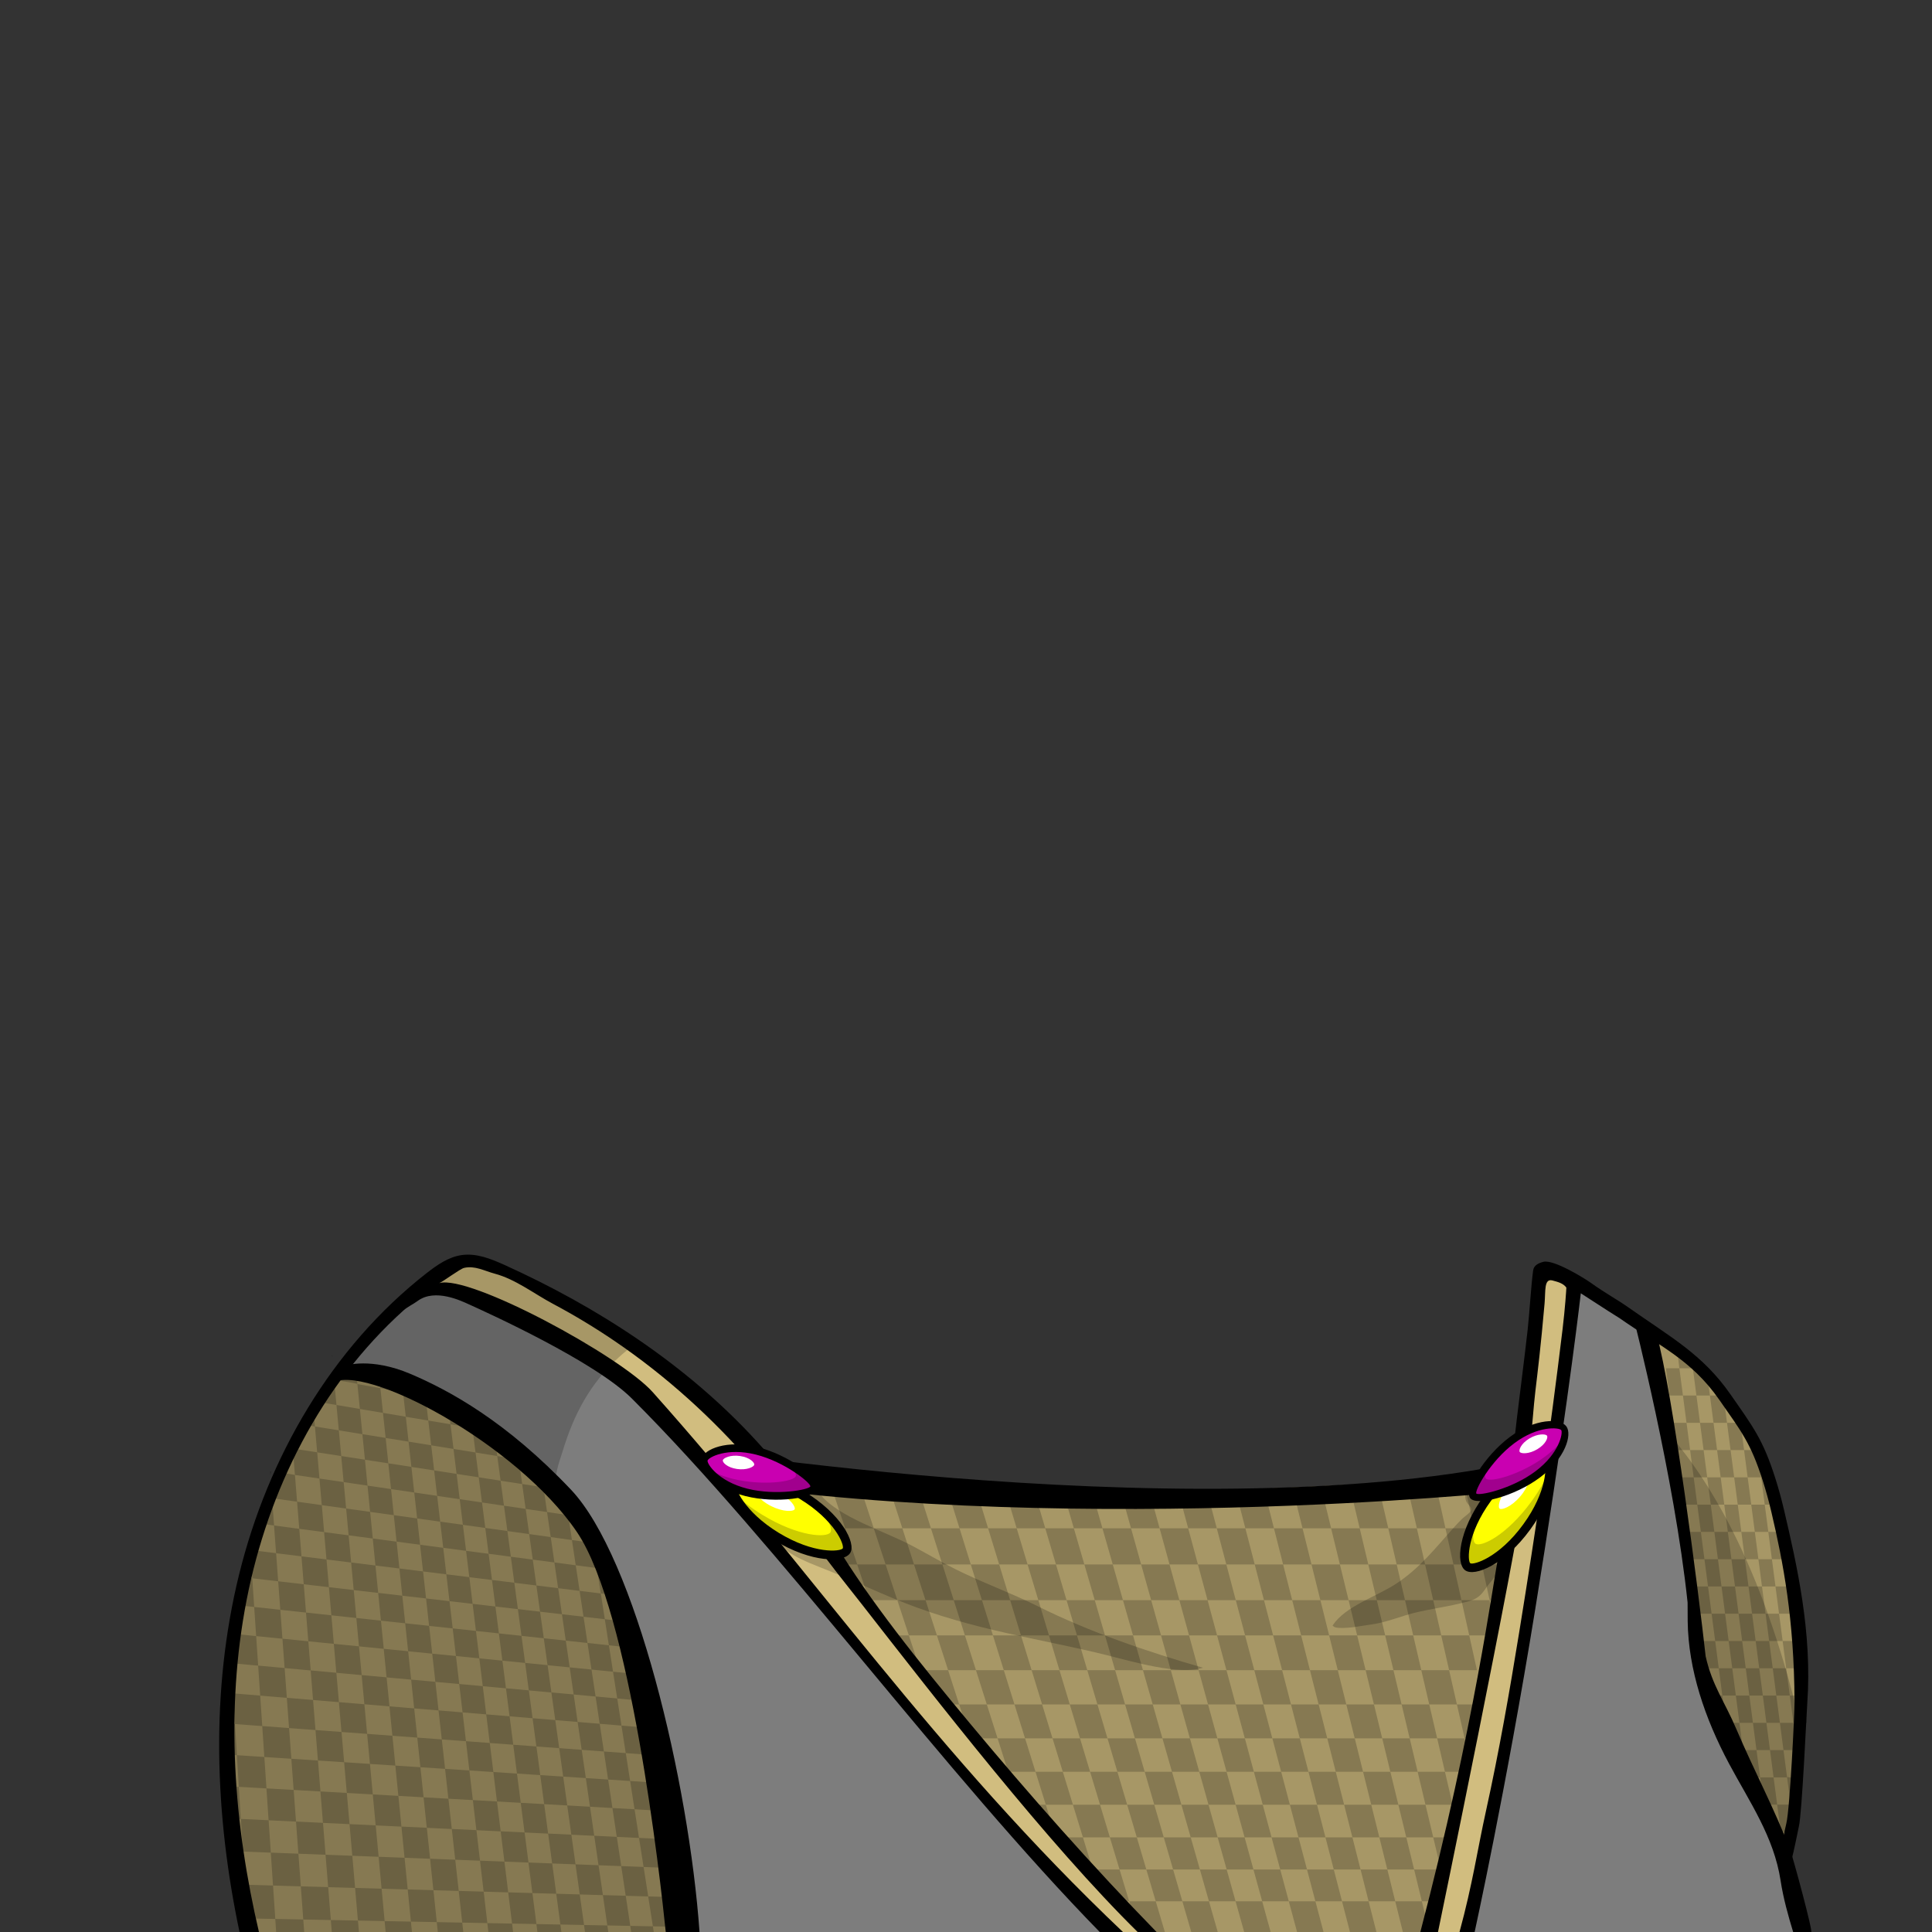 <?xml version="1.0" encoding="UTF-8" standalone="no"?>
<!-- Created with Inkscape (http://www.inkscape.org/) -->

<svg
   version="1.1"
   id="svg1115"
   width="400"
   height="400"
   viewBox="0 0 400 400"
   sodipodi:docname="tosKlingonAverageFemale.svg"
   inkscape:version="1.3.2 (091e20e, 2023-11-25)"
   xml:space="preserve"
   xmlns:inkscape="http://www.inkscape.org/namespaces/inkscape"
   xmlns:sodipodi="http://sodipodi.sourceforge.net/DTD/sodipodi-0.dtd"
   xmlns="http://www.w3.org/2000/svg"
   xmlns:svg="http://www.w3.org/2000/svg"><rect x="0" y="0" width="400" height="400" fill="#333333" stroke="none"/><defs
     id="defs1119" /><sodipodi:namedview
     id="namedview1117"
     pagecolor="#ffffff"
     bordercolor="#666666"
     borderopacity="1.0"
     inkscape:showpageshadow="2"
     inkscape:pageopacity="0.0"
     inkscape:pagecheckerboard="0"
     inkscape:deskcolor="#d1d1d1"
     showgrid="false"
     inkscape:zoom="2.166414"
     inkscape:cx="200.33105"
     inkscape:cy="200.10026"
     inkscape:window-width="1920"
     inkscape:window-height="1080"
     inkscape:window-x="2220"
     inkscape:window-y="94"
     inkscape:window-maximized="0"
     inkscape:current-layer="g1123"><inkscape:page
       x="0"
       y="0"
       id="page1121"
       width="400"
       height="400"
       margin="0"
       bleed="0" /></sodipodi:namedview><g
     id="g1123"
     inkscape:groupmode="layer"
     inkscape:label="Page 1"
     style="display:inline"><path
       d="m 105.275,293.373 c -2.577,-1.451 -5.421,-2.539 -8,-3.913 -3.316,-1.769 -6.497,-3.628 -9.975,-5.072 -4.376,-1.817 -9.855,-2.569 -14.516,-1.383 -3.599,0.916 -5.655,5.163 -7.584,8.043 -4.069,6.076 -7.52,12.657 -9.613,19.685 -1.053,3.285 -2.04,6.724 -2.933,10.219 -5.264,20.624 -7.292,36.703 -6.201,49.151 0.312,3.567 1.071,6.82 1.811,9.993 0.383,1.643 0.779,3.341 1.117,5.097 0.152,0.796 0.32,1.6 0.491,2.417 0.68,3.265 1.389,8.841 1.357,12.515 -0.073,-0.021 -0.464,-0.127 -0.425,0.008 h 0.425 c 0.005,0.06 0.009,0.029 0.015,-0.004 0.005,-0.028 0.009,-0.053 0.013,0.004 H 142.72 c -0.533,-5.024 -2.189,-10.793 -2.727,-14.464 -1.129,-7.715 -1.635,-15.413 -3.207,-22.964 -1.011,-4.855 -2.775,-9.876 -3.36,-14.741 -0.768,-6.361 -1.832,-12.725 -3.865,-18.82 -1.387,-4.152 -3.74,-7.9 -5.424,-12.02 -2.075,-5.077 -4.749,-10.208 -8.452,-14.308 -2.431,-2.692 -5.452,-6.096 -8.4,-8.181 -0.644,-0.455 -1.317,-0.871 -2.011,-1.261"
       style="fill:#d1bd7f;fill-opacity:1;fill-rule:nonzero;stroke:none;stroke-width:1.333"
       id="path2491" /><path
       d="m 105.275,293.373 c -2.577,-1.451 -5.421,-2.539 -8,-3.913 -3.316,-1.769 -6.497,-3.628 -9.975,-5.072 -4.376,-1.817 -9.855,-2.569 -14.516,-1.383 -3.599,0.916 -5.655,5.163 -7.584,8.043 -4.069,6.076 -7.52,12.657 -9.613,19.685 -1.053,3.285 -2.04,6.724 -2.933,10.219 -5.264,20.624 -7.292,36.703 -6.201,49.151 0.312,3.567 1.071,6.82 1.811,9.993 0.383,1.643 0.779,3.341 1.117,5.097 0.152,0.796 0.32,1.6 0.491,2.417 0.68,3.265 1.389,8.841 1.357,12.515 -0.073,-0.021 -0.464,-0.127 -0.425,0.008 h 0.425 c 0.005,0.06 0.009,0.029 0.015,-0.004 0.005,-0.028 0.009,-0.053 0.013,0.004 H 142.72 c -0.533,-5.024 -2.189,-10.793 -2.727,-14.464 -1.129,-7.715 -1.635,-15.413 -3.207,-22.964 -1.011,-4.855 -2.775,-9.876 -3.36,-14.741 -0.768,-6.361 -1.832,-12.725 -3.865,-18.82 -1.387,-4.152 -3.74,-7.9 -5.424,-12.02 -2.075,-5.077 -4.749,-10.208 -8.452,-14.308 -2.431,-2.692 -5.452,-6.096 -8.4,-8.181 -0.644,-0.455 -1.317,-0.871 -2.011,-1.261"
       style="opacity:0.2;fill:#000000;fill-opacity:1;fill-rule:nonzero;stroke:none;stroke-width:1.333"
       id="path2501" /><path
       id="path5637"
       style="opacity:0.2;fill:#000000;fill-opacity:1;fill-rule:nonzero;stroke:none;stroke-width:1.333"
       d="m 78.22,282.353 -0.003,-0.023 c -1.653,-1.16 -3.116,-2.463 -4.941,-3.016 l 0.216,2.171 z m -9.043,3.36 c 0.493,0.088 4.799,0.635 4.82,0.849 -0.012,-0.125 -0.505,-5.076 -0.505,-5.077 -0.115,-1.152 -2.628,0.64 -2.799,0.803 -0.793,0.753 -1.795,2.267 -1.516,3.425 m -0.286,-5.072 -0.191,-0.035 0.025,0.269 c 0.056,-0.08 0.111,-0.157 0.165,-0.235 m 9.863,6.764 4.692,0.828 -0.327,-2.929 c -1.464,-0.827 -2.924,-1.66 -4.336,-2.583 -0.177,-0.116 -0.348,-0.239 -0.52,-0.36 l -0.043,-0.008 z m 10.912,1.925 c -0.556,-0.387 -1.12,-0.757 -1.688,-1.125 l 0.099,0.845 z m -24.922,0.73 4.917,0.832 -0.484,-5.177 z m 14.551,2.463 -0.541,-5.119 -4.755,-0.84 0.512,5.149 z m 9.377,1.587 -0.595,-5.061 -4.631,-0.817 0.568,5.091 z m 4.201,-2.422 0.395,3.2 4.401,0.745 c -1.572,-1.349 -3.164,-2.676 -4.796,-3.945 m -28.129,-1.628 c 0,0 -1.467,3.209 -2.28,4.837 l 2.74,0.441 z m 10.286,6.871 -0.52,-5.219 -4.849,-0.82 0.489,5.248 z m 9.561,1.549 -0.576,-5.159 -4.72,-0.799 0.548,5.188 z m 9.306,1.508 -0.629,-5.1 -4.595,-0.777 0.603,5.128 z m 8.876,0.1 c -0.856,-0.753 -1.712,-1.508 -2.565,-2.261 -0.373,-0.328 -0.749,-0.655 -1.124,-0.981 -0.42,-0.365 -0.845,-0.724 -1.268,-1.087 l 0.641,4.968 4.5,0.729 z m -32.622,-3.948 -4.947,-0.801 0.465,5.352 4.977,0.769 z m 10.248,6.829 -0.556,-5.259 -4.812,-0.78 0.527,5.289 z m 9.487,1.467 -0.611,-5.197 -4.684,-0.759 0.583,5.227 z m 9.234,1.428 -0.663,-5.137 -4.561,-0.739 0.637,5.167 z m 4.525,0.7 4.465,0.691 -0.388,-2.769 c -1.029,-0.921 -2.056,-1.845 -3.089,-2.759 l -1.676,-0.271 z m -37.976,-5.874 -5.048,-0.781 0.44,5.46 5.08,0.748 z m 9.887,1.529 -4.909,-0.759 0.504,5.393 4.939,0.727 z m 10.209,6.786 -0.592,-5.299 -4.776,-0.739 0.564,5.331 z m 9.414,1.386 -0.645,-5.236 -4.649,-0.719 0.62,5.267 z m 9.163,1.349 -0.697,-5.176 -4.525,-0.7 0.672,5.207 z m 8.921,1.313 -0.588,-4.036 c -0.453,-0.423 -0.904,-0.847 -1.36,-1.267 l -3.205,-0.496 0.723,5.147 z M 61.507,310.907 61.061,305.37 c -2.241,-0.329 -2.899,-0.88 -3.975,1.095 -0.193,0.355 -1.559,3.608 -0.764,3.719 0.044,0.007 5.185,0.724 5.185,0.724 m -5.599,-6.295 0.059,0.8 c 0.079,-0.252 0.155,-0.505 0.235,-0.757 z m 15.242,2.243 -5.009,-0.737 0.479,5.503 5.041,0.704 z m 9.811,1.444 -4.871,-0.717 0.54,5.436 4.901,0.684 z m 10.171,6.743 -0.628,-5.339 -4.739,-0.697 0.6,5.371 z m 9.341,1.304 -0.681,-5.275 -4.612,-0.68 0.655,5.307 z m 9.091,1.269 -0.732,-5.213 -4.489,-0.661 0.707,5.244 z m 4.455,0.622 4.396,0.613 -0.756,-5.004 c -0.057,-0.057 -0.115,-0.113 -0.172,-0.171 l -4.224,-0.623 z m 9.096,1.27 c -0.139,-0.145 -0.283,-0.3 -0.423,-0.447 l 0.063,0.396 z m -66.793,-9.324 -1.693,-0.236 c -0.509,1.78 -0.997,3.583 -1.464,5.415 l 3.576,0.472 z m 10.784,7.018 -0.485,-5.58 -5.113,-0.713 0.453,5.615 z m 9.525,-4.183 -4.969,-0.693 0.517,5.545 5,0.66 z m 9.734,1.359 -4.833,-0.675 0.579,5.477 4.863,0.641 z m 10.132,6.7 -0.664,-5.379 -4.701,-0.656 0.636,5.411 z m 9.267,1.222 -0.716,-5.315 -4.576,-0.639 0.689,5.347 z m 4.54,0.599 4.48,0.591 -0.765,-5.252 -4.456,-0.621 z m 13.262,1.749 -0.812,-5.191 -4.34,-0.605 0.789,5.22 z m 5.182,0.683 c -0.343,-0.355 -0.685,-0.711 -1.031,-1.065 l 0.153,0.949 z m -73.134,51.535 -5.761,-0.275 0.411,6.756 5.804,0.224 z m 5.672,0.27 0.493,6.655 5.624,0.216 -0.533,-6.604 z m 11.082,0.528 0.571,6.555 5.451,0.209 -0.607,-6.507 z m 10.747,0.512 0.643,6.459 5.287,0.204 -0.677,-6.412 z m 10.426,0.497 0.711,6.365 5.129,0.197 -0.743,-6.32 z m 10.119,0.482 0.775,6.275 4.979,0.192 -0.804,-6.231 z m 9.826,0.468 0.833,6.187 4.836,0.185 -0.863,-6.143 z m 9.545,0.455 0.889,6.101 4.697,0.18 -0.916,-6.059 z m 9.277,0.442 0.941,6.017 4.567,0.176 -0.967,-5.977 z m 9.019,0.43 0.991,5.936 4.44,0.171 -1.015,-5.896 z m 9.809,6.275 3.123,0.12 c -0.08,-1.931 -0.092,-3.859 -0.092,-5.784 l -4.068,-0.193 z m -100.873,-3.878 -1.129,-0.044 c 0.081,0.412 0.169,0.815 0.247,1.232 0.152,0.833 0.32,1.673 0.491,2.529 0.179,0.903 0.36,1.979 0.529,3.139 l 0.28,0.008 z m 5.804,0.223 0.46,6.811 5.753,0.168 -0.501,-6.759 z m 11.336,0.436 0.541,6.707 5.575,0.163 -0.58,-6.656 z m 10.987,0.422 0.616,6.607 5.404,0.156 -0.652,-6.556 z m 10.654,0.409 0.688,6.508 5.24,0.153 -0.721,-6.461 z m 10.337,0.397 0.753,6.413 5.085,0.148 -0.785,-6.367 z m 10.033,0.386 0.816,6.321 4.936,0.144 -0.845,-6.277 z m 9.742,0.375 0.875,6.232 4.793,0.14 -0.903,-6.189 z m 9.464,0.364 0.929,6.145 4.657,0.135 -0.956,-6.103 z m 9.197,0.353 0.98,6.06 4.527,0.132 -1.004,-6.019 z m 8.942,0.344 1.028,5.977 4.401,0.128 -1.051,-5.937 z m -96.077,3.154 0.295,4.847 c 0.065,0.723 0.119,1.435 0.161,2.128 l 5.857,0.115 -0.467,-6.919 z m 0.295,4.847 0.129,2.127 0.031,10e-4 c -0.041,-0.695 -0.095,-1.405 -0.16,-2.128 m 11.305,-4.51 0.509,6.865 5.703,0.111 -0.549,-6.812 z m 11.238,0.327 0.588,6.76 5.527,0.108 -0.627,-6.708 z m 10.892,0.317 0.663,6.657 5.356,0.105 -0.697,-6.608 z m 10.562,0.307 0.732,6.559 5.195,0.101 -0.764,-6.509 z m 10.247,0.298 0.797,6.461 5.04,0.099 -0.828,-6.415 z m 9.946,0.289 0.857,6.368 4.893,0.096 -0.887,-6.323 z m 9.658,0.281 0.915,6.277 4.752,0.093 -0.941,-6.233 z m 9.382,0.273 0.968,6.189 4.617,0.089 -0.995,-6.145 z m 9.118,0.265 1.019,6.103 4.487,0.088 -1.043,-6.061 z m 8.865,0.258 1.065,6.02 2.429,0.047 c -0.051,-1.977 -0.341,-4.04 -0.657,-5.984 z M 51.229,400.157 c -0.073,-0.021 -0.464,-0.132 -0.425,0.008 h 0.425 c 0.005,0.063 0.009,0.031 0.015,-0.004 0.004,-0.029 0.009,-0.055 0.013,0.004 h 0.029 l -0.075,-1.231 c 0.011,0.421 0.02,0.837 0.017,1.223 m 5.766,-2.856 0.193,2.864 h 5.805 l -0.204,-2.751 z m 11.499,0.225 0.213,2.639 h 5.62 l -0.22,-2.529 z m 11.139,0.218 0.225,2.421 h 5.445 l -0.231,-2.315 z m 10.797,0.211 0.233,2.211 h 5.277 l -0.236,-2.108 z m 10.47,0.205 0.236,2.005 h 5.116 l -0.235,-1.905 z m 10.158,0.199 0.233,1.807 h 4.963 l -0.231,-1.709 z m 9.859,0.193 0.227,1.615 h 4.816 l -0.221,-1.52 z m 9.573,0.187 0.216,1.427 h 4.676 l -0.208,-1.335 z m 9.3,0.182 0.201,1.245 h 4.543 l -0.193,-1.156 z m 9.038,0.177 0.184,1.068 h 4.415 l -0.175,-0.981 z m -100.939,-54.758 -0.465,-0.043 c -0.28,2.12 -0.513,4.176 -0.699,6.169 l 1.544,0.128 z m 11.496,7.177 -0.457,-6.168 -5.477,-0.5 0.419,6.211 z m 10.255,-5.188 -5.316,-0.487 0.493,6.125 5.352,0.444 z m 10.399,0.951 -5.161,-0.472 0.564,6.041 5.195,0.431 z m 10.1,0.924 -5.013,-0.459 0.629,5.96 5.045,0.419 z m 10.534,6.739 -0.72,-5.841 -4.872,-0.445 0.691,5.88 z m 4.082,-5.402 0.749,5.803 4.763,0.396 -0.776,-5.765 z m 9.406,0.86 0.804,5.728 4.631,0.384 -0.829,-5.691 z m 10.003,6.491 4.505,0.373 -0.88,-5.619 -4.48,-0.409 z m 8.949,0.743 4.384,0.364 -0.927,-5.548 -4.36,-0.399 z m 8.709,0.723 4.267,0.355 -0.969,-5.48 -4.245,-0.388 z m -87.952,-7.299 -5.6,-0.465 0.387,6.351 5.639,0.42 z m 11.449,7.125 -0.501,-6.216 -5.432,-0.452 0.464,6.261 z m 10.122,-5.335 -5.272,-0.437 0.537,6.173 5.307,0.395 z m 10.313,0.856 -5.119,-0.425 0.605,6.088 5.152,0.384 z m 5.045,0.419 0.671,6.005 5.003,0.372 -0.701,-5.965 z m 9.873,0.819 0.731,5.924 4.86,0.363 -0.759,-5.885 z m 9.595,0.796 0.788,5.847 4.724,0.351 -0.815,-5.808 z m 9.329,0.774 0.841,5.769 4.593,0.341 -0.867,-5.732 z m 9.964,6.448 4.468,0.332 -0.916,-5.659 -4.443,-0.368 z m 8.875,0.66 4.348,0.323 -0.961,-5.587 -4.325,-0.359 z m 12.869,0.957 -1.004,-5.517 -4.211,-0.349 0.983,5.552 z m -105.119,-1.373 2.864,0.188 -0.393,-6.448 -2.369,-0.177 c -0.1,2.231 -0.136,4.379 -0.101,6.437 m 13.665,-5.428 -5.553,-0.413 0.432,6.401 5.593,0.368 z m 11.403,7.073 -0.545,-6.265 -5.388,-0.4 0.509,6.309 z m 9.99,-5.482 -5.228,-0.389 0.58,6.221 5.263,0.345 z m 5.151,0.383 0.648,6.135 5.108,0.335 -0.68,-6.092 z m 10.079,0.75 0.711,6.051 4.961,0.325 -0.741,-6.009 z m 9.791,0.728 0.771,5.968 4.82,0.317 -0.799,-5.929 z m 9.515,0.708 0.827,5.889 4.684,0.307 -0.853,-5.849 z m 9.251,0.688 0.879,5.812 4.555,0.299 -0.904,-5.773 z m 9.925,6.405 4.431,0.291 -0.951,-5.699 -4.408,-0.328 z m 13.112,0.86 -0.996,-5.625 -4.289,-0.32 0.975,5.663 z m -92.9,0.377 -0.439,-6.5 -5.68,-0.373 0.397,6.549 z m 10.661,-5.772 -5.507,-0.361 0.477,6.453 5.547,0.313 z m 11.355,7.021 -0.589,-6.315 -5.343,-0.351 0.553,6.36 z m 4.673,-5.969 0.624,6.269 5.219,0.296 -0.659,-6.225 z m 10.293,0.675 0.689,6.181 5.065,0.287 -0.721,-6.137 z m 9.995,0.656 0.752,6.096 4.919,0.279 -0.781,-6.053 z m 9.709,0.637 0.811,6.013 4.779,0.271 -0.839,-5.972 z m 9.436,0.619 0.864,5.932 4.645,0.263 -0.891,-5.892 z m 9.174,0.602 0.916,5.853 4.516,0.256 -0.94,-5.815 z m 9.886,6.362 4.393,0.249 -0.987,-5.739 -4.371,-0.287 z m 8.727,0.495 4.275,0.243 -1.031,-5.665 -4.253,-0.279 z m -99.63,-5.649 -2.879,-0.163 c 0.248,2.335 0.645,4.557 1.101,6.709 l 2.183,0.104 z m 11.839,7.196 -0.485,-6.552 -5.632,-0.32 0.445,6.601 z m 5.059,-6.238 0.524,6.504 5.499,0.261 -0.561,-6.456 z m 10.839,0.615 0.599,6.409 5.332,0.255 -0.633,-6.364 z m 10.515,0.596 0.667,6.317 5.175,0.247 -0.7,-6.272 z m 10.206,0.579 0.732,6.228 5.023,0.24 -0.763,-6.185 z m 9.911,0.562 0.792,6.141 4.877,0.232 -0.821,-6.099 z m 9.627,0.546 0.849,6.057 4.739,0.225 -0.877,-6.016 z m 9.356,0.531 0.903,5.975 4.605,0.22 -0.928,-5.935 z m 9.096,0.516 0.953,5.895 4.477,0.213 -0.976,-5.856 z m 9.848,6.318 4.356,0.208 -1.023,-5.779 -4.333,-0.247 z m -93.917,-60.354 c -0.007,0.031 -0.015,0.064 -0.023,0.095 l 0.029,0.004 z m 10.133,-4.284 -5.22,-0.688 0.425,5.732 5.255,0.652 z m 10.743,6.972 -0.525,-5.624 -5.072,-0.669 0.493,5.66 z m 9.407,-4.314 -4.931,-0.651 0.556,5.589 4.961,0.615 z m 9.658,1.274 -4.795,-0.632 0.616,5.519 4.824,0.599 z m 10.094,6.657 -0.7,-5.419 -4.664,-0.615 0.672,5.451 z m 4.628,0.574 4.565,0.567 -0.751,-5.353 -4.54,-0.599 z m 13.514,1.677 -0.8,-5.289 -4.42,-0.583 0.776,5.321 z m 8.713,1.081 -0.845,-5.228 -4.305,-0.567 0.823,5.257 z m 5.338,0.662 c -0.431,-0.497 -0.861,-0.997 -1.291,-1.476 l 0.224,1.344 z m -76.889,-9.538 -5.332,-0.661 0.396,5.853 5.367,0.624 z m 10.433,1.294 -5.179,-0.643 0.467,5.779 5.212,0.604 z m 10.701,6.925 -0.564,-5.668 -5.032,-0.624 0.532,5.704 z m 9.289,-4.445 -4.892,-0.607 0.595,5.632 4.923,0.571 z m 9.581,1.189 -4.757,-0.591 0.653,5.561 4.785,0.556 z m 5.401,6.074 4.655,0.54 -0.736,-5.459 -4.628,-0.573 z m 13.775,1.599 -0.785,-5.392 -4.505,-0.559 0.761,5.425 z m 8.877,1.031 -0.833,-5.328 -4.385,-0.544 0.809,5.36 z m 8.643,1.003 -0.879,-5.264 -4.271,-0.531 0.856,5.296 z m 4.788,0.556 c -0.232,-0.304 -0.463,-0.611 -0.696,-0.911 l 0.145,0.847 z m -86.023,-4.093 -0.401,-5.94 -1.687,-0.196 c -0.42,1.968 -0.816,3.901 -1.175,5.784 z m 10.255,-4.703 -5.289,-0.615 0.439,5.901 5.324,0.575 z m 10.35,1.202 -5.137,-0.596 0.507,5.823 5.171,0.559 z m 10.659,6.879 -0.603,-5.711 -4.992,-0.58 0.572,5.748 z m 9.171,-4.576 -4.853,-0.564 0.633,5.675 4.883,0.528 z m 9.505,1.103 -4.719,-0.548 0.691,5.603 4.747,0.513 z m 10.017,6.572 -0.772,-5.499 -4.591,-0.533 0.745,5.533 z m 9.047,0.977 -0.821,-5.432 -4.468,-0.519 0.796,5.465 z m 8.806,0.951 -0.868,-5.365 -4.351,-0.505 0.845,5.399 z m 3.425,-4.867 0.891,5.333 4.259,0.46 -0.912,-5.301 z m -75.832,-2.954 -5.404,-0.584 0.408,6.029 5.44,0.543 z m 10.571,1.142 -5.247,-0.567 0.48,5.948 5.281,0.527 z m 10.266,1.109 -5.096,-0.551 0.548,5.869 5.128,0.512 z m 10.617,6.832 -0.643,-5.755 -4.952,-0.535 0.612,5.792 z m 9.053,-4.707 -4.813,-0.52 0.672,5.717 4.843,0.484 z m 10.184,6.627 -0.756,-5.609 -4.681,-0.505 0.729,5.645 z m 9.223,0.921 -0.807,-5.539 -4.555,-0.492 0.781,5.573 z m 8.974,0.896 -0.856,-5.471 -4.432,-0.479 0.832,5.504 z m 4.397,0.439 4.339,0.433 -0.903,-5.404 -4.315,-0.465 z m 7.695,-4.511 0.924,5.371 4.224,0.421 -0.779,-4.399 c -0.22,-0.333 -0.443,-0.663 -0.667,-0.993 z m 4.369,1.394 -0.167,-0.94 -0.5,-0.053 c 0.224,0.329 0.447,0.66 0.667,0.993 m -89.933,1.422 -0.413,-6.119 -4.716,-0.471 c -0.207,1.259 -0.4,2.497 -0.576,3.713 l 0.144,2.367 z m -5.936,-6.67 0.231,3.795 c 0.177,-1.217 0.369,-2.456 0.576,-3.715 z m 16.323,1.629 -5.36,-0.535 0.451,6.076 5.396,0.493 z m 10.485,1.046 -5.204,-0.52 0.521,5.995 5.239,0.48 z m 10.183,1.016 -5.055,-0.504 0.589,5.913 5.085,0.465 z m 10.576,6.786 -0.681,-5.799 -4.912,-0.489 0.652,5.836 z m 8.936,-4.838 -4.775,-0.476 0.711,5.76 4.803,0.439 z m 10.145,6.583 -0.792,-5.651 -4.644,-0.463 0.765,5.687 z m 9.148,0.837 -0.843,-5.579 -4.519,-0.451 0.819,5.613 z m 4.481,0.41 4.42,0.404 -0.891,-5.509 -4.397,-0.439 z m 8.781,0.803 4.303,0.393 -0.936,-5.441 -4.28,-0.427 z m 8.548,0.782 3.045,0.365 c -0.879,-1.897 -0.899,-3.755 -1.939,-5.568 l -2.064,-0.205 z" /><path
       d="m 297.095,400.133 c 0,0 13.867,-57.267 16.032,-95.28 0,0 -37.916,3.971 -82.971,3.971 -45.055,0 -89.379,-5.465 -89.379,-5.465 0,0 71.077,86.648 81.263,96.775 z"
       style="fill:#d1bd7f;fill-opacity:1;fill-rule:nonzero;stroke:none;stroke-width:1.333"
       id="path5651" /><path
       d="m 297.095,400.133 c 0,0 13.867,-57.267 16.032,-95.28 0,0 -37.916,3.971 -82.971,3.971 -45.055,0 -89.379,-5.465 -89.379,-5.465 0,0 71.077,86.648 81.263,96.775 z"
       style="opacity:0.2;fill:#000000;fill-opacity:1;fill-rule:nonzero;stroke:none;stroke-width:1.333"
       id="path5661" /><path
       d="m 157.226,316.415 h -5.919 l -2.691,-7.592 h 5.959 z"
       style="opacity:0.2;fill:#000000;fill-opacity:1;fill-rule:nonzero;stroke:none;stroke-width:1.333"
       id="path5677" /><path
       id="path7885"
       style="opacity:0.2;fill:#000000;fill-opacity:1;fill-rule:nonzero;stroke:none;stroke-width:1.333"
       d="m 295.958,400.133 h -5.475 l -1.615,-6.495 h 5.509 z m -10.95,0 h -5.475 l -1.684,-6.495 h 5.509 z m -10.95,0 h -5.475 l -1.752,-6.495 h 5.509 z m -10.95,0 h -5.475 l -1.821,-6.495 h 5.509 z m -10.95,0 h -5.475 l -1.889,-6.495 h 5.509 z m -10.95,0 h -5.475 l -1.959,-6.495 h 5.509 z m -10.95,0 h -5.475 l -2.028,-6.495 h 5.509 z m 69.629,-6.495 h -5.509 l -1.6,-6.576 h 5.544 z m -11.019,0 h -5.509 l -1.669,-6.576 h 5.544 z m -11.019,0 h -5.509 l -1.74,-6.576 h 5.545 z m -11.019,0 h -5.509 l -1.809,-6.576 h 5.544 z m -11.019,0 h -5.509 l -1.879,-6.576 h 5.544 z m -11.019,0 h -5.509 l -1.948,-6.576 h 5.544 z m -11.019,0 h -5.509 l -2.017,-6.576 h 5.544 z m -11.019,0 h -5.509 l -2.088,-6.576 h 5.544 z m 81.11,-6.577 h -5.544 l -1.585,-6.66 h 5.58 z m -11.088,0 h -5.544 l -1.656,-6.66 h 5.58 z m -11.088,0 h -5.544 l -1.727,-6.66 h 5.58 z m -11.088,0 h -5.544 l -1.797,-6.66 h 5.58 z m -11.088,0 h -5.544 l -1.868,-6.66 h 5.58 z m -11.088,0 h -5.544 l -1.937,-6.66 h 5.579 z m -11.089,0 h -5.544 l -2.008,-6.66 h 5.579 z m -11.088,0 h -5.544 l -2.079,-6.66 h 5.579 z m -11.088,0 h -5.544 l -2.149,-6.66 h 5.579 z m 81.578,-6.66 h -5.58 l -1.64,-6.745 h 5.615 z m -11.159,0 h -5.58 l -1.712,-6.745 h 5.615 z m -11.159,0 h -5.58 l -1.784,-6.745 h 5.616 z m -11.159,0 h -5.58 l -1.855,-6.745 h 5.615 z m -11.159,0 h -5.58 l -1.927,-6.745 h 5.616 z m -11.159,0 h -5.58 l -1.997,-6.745 h 5.615 z m -11.159,0 h -5.58 l -2.069,-6.745 h 5.616 z m -11.159,0 h -5.58 l -2.14,-6.745 h 5.615 z m -11.159,0 h -5.58 l -2.212,-6.745 h 5.615 z m 93.281,-6.745 h -5.615 l -1.627,-6.832 h 5.652 z m -11.23,0 h -5.615 l -1.699,-6.832 h 5.651 z m -11.23,0 h -5.615 l -1.772,-6.832 h 5.652 z m -11.23,0 h -5.615 l -1.844,-6.832 h 5.652 z m -11.23,0 h -5.615 l -1.916,-6.832 h 5.651 z m -11.23,0 h -5.615 l -1.988,-6.832 h 5.651 z m -11.23,0 h -5.615 l -2.061,-6.832 h 5.652 z m -11.23,0 h -5.615 l -2.133,-6.832 h 5.652 z m -11.23,0 h -5.615 l -2.205,-6.832 h 5.651 z m 93.904,-6.833 h -5.652 l -1.609,-6.921 h 5.688 z m -11.303,0 h -5.652 l -1.683,-6.921 h 5.688 z m -11.303,0 h -5.652 l -1.756,-6.921 h 5.688 z m -11.303,0 h -5.652 l -1.829,-6.921 h 5.688 z m -11.303,0 h -5.652 l -1.903,-6.921 h 5.688 z m -11.303,0 h -5.652 l -1.976,-6.921 h 5.688 z m -11.303,0 h -5.652 l -2.049,-6.921 h 5.688 z m -11.303,0 h -5.652 l -2.123,-6.921 h 5.688 z m -11.303,0 h -5.652 l -2.196,-6.921 h 5.688 z m -11.303,0 h -5.652 l -2.269,-6.921 h 5.688 z m 105.838,-6.921 h -5.688 l -1.595,-7.012 h 5.725 z m -11.376,0 h -5.688 l -1.669,-7.012 h 5.725 z m -11.376,0 h -5.688 l -1.743,-7.012 h 5.725 z m -11.376,0 h -5.688 l -1.817,-7.012 h 5.725 z m -11.376,0 h -5.688 l -1.892,-7.012 h 5.725 z m -11.376,0 h -5.688 l -1.965,-7.012 h 5.725 z m -11.376,0 h -5.688 l -2.04,-7.012 h 5.725 z m -11.376,0 h -5.688 l -2.115,-7.012 h 5.725 z m -11.376,0 h -5.688 l -2.188,-7.012 h 5.725 z m -11.376,0 h -5.688 l -2.263,-7.012 h 5.725 z m -11.376,0 h -5.688 l -2.337,-7.012 h 5.725 z m 106.477,-7.011 h -5.725 l -1.653,-7.104 h 5.763 z m -11.45,0 h -5.725 l -1.728,-7.104 h 5.763 z m -11.45,0 h -5.725 l -1.803,-7.104 h 5.763 z m -11.45,0 h -5.725 l -1.879,-7.104 h 5.763 z m -11.45,0 h -5.725 l -1.953,-7.104 h 5.763 z m -11.45,0 h -5.725 l -2.029,-7.104 h 5.763 z m -11.45,0 h -5.725 l -2.104,-7.104 h 5.763 z m -11.45,0 h -5.725 l -2.179,-7.104 h 5.763 z m -11.45,0 h -5.725 l -2.255,-7.104 h 5.763 z m -11.45,0 h -5.725 l -2.329,-7.104 h 5.763 z m -11.45,0 h -5.725 l -2.405,-7.104 h 5.763 z m 118.649,-7.103 h -5.763 l -1.637,-7.197 h 5.801 z m -11.525,0 h -5.763 l -1.713,-7.197 h 5.801 z m -11.525,0 h -5.763 l -1.789,-7.197 h 5.801 z m -11.525,0 h -5.763 l -1.865,-7.197 h 5.801 z m -11.525,0 h -5.763 l -1.941,-7.197 h 5.8 z m -11.525,0 h -5.763 l -2.017,-7.197 h 5.8 z m -11.525,0 h -5.763 l -2.095,-7.197 h 5.801 z m -11.525,0 h -5.763 l -2.171,-7.197 h 5.801 z m -11.525,0 h -5.763 l -2.247,-7.197 h 5.801 z m -11.525,0 h -5.763 l -2.323,-7.197 h 5.801 z m -11.525,0 H 184.77 l -2.399,-7.197 h 5.8 z m -11.525,0 h -5.763 l -2.475,-7.197 h 5.8 z m 130.982,-7.197 h -5.801 l -1.62,-7.293 h 5.84 z m -11.602,0 h -5.801 l -1.697,-7.293 h 5.84 z m -11.602,0 h -5.801 l -1.773,-7.293 h 5.839 z m -11.602,0 h -5.801 l -1.851,-7.293 h 5.839 z m -11.602,0 h -5.801 l -1.928,-7.293 h 5.839 z m -11.602,0 h -5.801 l -2.005,-7.293 h 5.839 z m -11.602,0 h -5.801 l -2.083,-7.293 h 5.839 z m -11.602,0 h -5.801 l -2.16,-7.293 h 5.84 z m -11.602,0 h -5.801 l -2.237,-7.293 h 5.84 z m -11.602,0 h -5.801 l -2.315,-7.293 h 5.84 z m -11.602,0 h -5.801 l -2.392,-7.293 h 5.84 z m -11.602,0 h -5.801 l -2.469,-7.293 h 5.84 z m -11.602,0 h -5.801 l -2.547,-7.293 h 5.84 z m 143.477,-7.293 h -5.84 l -1.601,-7.391 h 5.877 z m -11.679,0 h -5.84 l -1.68,-7.391 h 5.879 z m -11.679,0 h -5.84 l -1.759,-7.391 h 5.879 z m -11.679,0 h -5.84 l -1.837,-7.391 h 5.879 z m -11.679,0 h -5.84 l -1.915,-7.391 h 5.879 z m -11.679,0 h -5.84 l -1.993,-7.391 h 5.879 z m -11.679,0 h -5.84 l -2.072,-7.391 h 5.879 z m -11.679,0 h -5.84 l -2.149,-7.391 h 5.879 z m -11.679,0 h -5.84 l -2.228,-7.391 h 5.879 z m -11.679,0 h -5.84 l -2.307,-7.391 h 5.879 z m -11.679,0 h -5.84 l -2.384,-7.391 h 5.879 z m -11.679,0 h -5.84 l -2.463,-7.391 h 5.879 z m -11.679,0 h -5.84 l -2.541,-7.391 h 5.879 z m 132.704,-7.391 h -5.879 l -1.664,-7.491 h 5.919 z m -11.757,0 h -5.879 l -1.743,-7.491 h 5.917 z m -11.757,0 h -5.879 l -1.823,-7.491 h 5.919 z m -11.757,0 h -5.879 l -1.901,-7.491 h 5.917 z m -11.757,0 h -5.879 l -1.981,-7.491 h 5.919 z m -11.757,0 h -5.879 l -2.06,-7.491 h 5.917 z m -11.757,0 h -5.879 l -2.14,-7.491 h 5.919 z m -11.757,0 h -5.879 l -2.219,-7.491 h 5.917 z m -11.757,0 h -5.879 l -2.299,-7.491 h 5.919 z m -11.757,0 h -5.879 l -2.377,-7.491 h 5.919 z m -11.757,0 h -5.879 l -2.457,-7.491 h 5.919 z m -11.757,0 h -5.879 l -2.536,-7.491 h 5.919 z m -11.757,0 h -5.879 l -2.616,-7.491 h 5.919 z m 145.379,-7.491 h -5.919 l -1.645,-7.592 h 5.957 z m -11.836,0 h -5.919 l -1.727,-7.592 h 5.959 z m -11.836,0 h -5.919 l -1.807,-7.592 h 5.959 z m -11.836,0 h -5.919 l -1.887,-7.592 h 5.959 z m -11.836,0 h -5.919 l -1.968,-7.592 h 5.959 z m -11.836,0 h -5.919 l -2.048,-7.592 h 5.959 z m -11.836,0 h -5.919 l -2.128,-7.592 h 5.959 z m -11.836,0 h -5.919 l -2.208,-7.592 h 5.957 z m -11.836,0 h -5.919 l -2.289,-7.592 h 5.959 z m -11.836,0 h -5.919 l -2.369,-7.592 h 5.959 z m -11.836,0 h -5.919 l -2.449,-7.592 h 5.959 z m -11.836,0 h -5.919 l -2.531,-7.592 h 5.959 z m -11.836,0 h -5.919 l -2.611,-7.592 h 5.959 z" /><path
       d="m 132.495,298.343 c 0,0 111.799,18.872 181.156,4.501 l -1.613,5.979 c 0,0 -95.129,9.803 -171.271,-2.975 z"
       style="fill:#000000;fill-opacity:1;fill-rule:nonzero;stroke:none;stroke-width:1.333"
       id="path7895" /><path
       d="m 350.031,336.781 6.167,25.504 12.891,24.783 c 0.053,-3.193 1.095,-6.264 1.912,-9.343 3.663,-13.811 2.868,-28.527 0.435,-42.632 -2.777,-16.107 -2.772,-27.715 -11.181,-41.511 -3.409,-5.595 -14.802,-14.694 -19.33,-19.351 l 7.364,42.827 z"
       style="fill:#d1bd7f;fill-opacity:1;fill-rule:nonzero;stroke:none;stroke-width:1.333"
       id="path7899"
       sodipodi:nodetypes="ccccccccc" /><path
       d="m 350.031,336.781 6.167,25.504 12.891,24.783 c 0.053,-3.193 1.095,-6.264 1.912,-9.343 3.663,-13.811 2.868,-28.527 0.435,-42.632 -2.777,-16.107 -2.772,-27.715 -11.181,-41.511 -3.409,-5.595 -14.309,-14.653 -18.837,-19.31 l 6.87,42.786 z"
       style="opacity:0.2;fill:#000000;fill-opacity:1;fill-rule:nonzero;stroke:none;stroke-width:1.333"
       id="path7909"
       sodipodi:nodetypes="ccccccccc" /><path
       d="m 346.05,297.459 2.237,19.599 1.743,19.724 6.168,25.504 12.891,24.783 c 0.052,-3.195 1.095,-6.265 1.911,-9.343 1.517,-5.723 2.261,-11.6 2.449,-17.524 -7.812,-35.015 -19.368,-53.309 -27.399,-62.743"
       style="opacity:0.2;fill:#000000;fill-opacity:1;fill-rule:nonzero;stroke:none;stroke-width:1.333"
       id="path7925" /><path
       id="path8773"
       style="opacity:0.2;fill:#000000;fill-opacity:1;fill-rule:nonzero;stroke:none;stroke-width:1.333"
       d="m 347.194,279.024 3.004,2.469 0.289,1.791 h -2.795 z m -2.295,4.26 h 2.793 l 0.744,5.647 h -2.795 z m 5.587,0 2.875,0.652 0.662,4.994 h -2.795 z m -2.051,5.647 h 2.793 l 0.744,5.647 h -2.795 z m 5.587,0 h 2.793 l 0.744,5.647 h -2.795 z m -7.638,5.647 h 2.793 l 0.744,5.647 h -2.795 z m 5.587,0 h 2.793 l 0.744,5.647 h -2.795 z m 5.587,0 h 2.793 l 0.744,5.647 h -2.795 z m -7.638,5.647 h 2.793 l 0.744,5.647 h -2.795 z m 5.587,0 h 2.793 l 0.744,5.647 h -2.795 z m -7.638,5.647 h 2.793 l 0.744,5.647 h -2.795 z m 5.587,0 h 2.793 l 0.744,5.647 h -2.795 z m 7.638,-5.647 h 2.793 l 0.744,5.647 h -2.795 z m -2.051,5.647 h 2.793 l 0.744,5.647 h -2.795 z m -7.638,5.647 h 2.793 l 0.744,5.647 h -2.795 z m 5.587,0 h 2.793 l 0.744,5.647 h -2.795 z m 7.638,-5.647 c 0.008,0.06 1.488,-0.056 1.655,0.047 1.395,0.855 1.697,4.192 1.881,5.6 h -2.793 c 0,0 -0.74,-5.625 -0.743,-5.647 m -2.051,5.647 h 2.793 l 0.744,5.647 h -2.795 z m -13.226,5.647 h 2.793 l 0.744,5.647 h -2.795 z m 5.587,0 h 2.793 l 0.744,5.647 h -2.795 z m 5.587,0 h 2.793 l 0.744,5.647 h -2.795 z m 5.587,0 h 2.793 l 0.744,5.647 h -2.795 z m -13.225,5.647 h 2.793 l 0.744,5.647 h -2.795 z m 5.587,0 h 2.793 l 0.744,5.647 h -2.795 z m 5.587,0 h 2.793 l 0.744,5.647 h -2.795 z m -13.226,5.647 h 2.793 l 0.744,5.647 h -2.795 z m 5.587,0 h 2.793 l 0.744,5.647 h -2.795 z m 5.587,0 h 2.793 l 0.744,5.647 h -2.795 z m 5.587,0 h 2.793 l 0.744,5.647 h -2.795 z m -13.225,5.647 h 2.793 l 0.744,5.647 h -2.795 z m 5.587,0 h 2.793 l 0.744,5.647 h -2.795 z m 5.587,0 h 2.793 l 0.744,5.647 h -2.795 z m -13.226,5.647 h 2.793 l 0.744,5.647 h -2.795 z m 5.587,0 h 2.793 l 0.744,5.647 h -2.795 z m 5.587,0 h 2.793 l 0.744,5.647 h -2.795 z m 5.587,0 h 2.793 l 0.744,5.647 h -2.795 z m -13.225,5.647 h 2.793 l 0.744,5.647 h -2.795 z m 5.587,0 h 2.793 l 0.744,5.647 h -2.795 z m 5.587,0 h 2.793 l 0.744,5.647 h -2.795 z m -13.225,5.647 h 2.793 l 0.744,5.647 h -2.795 z m 5.587,0 h 2.793 l 0.744,5.647 h -2.795 z m 5.587,0 h 2.793 l 0.744,5.647 h -2.795 z m 5.587,0 h 2.793 l 0.744,5.647 h -2.795 z m -13.225,5.646 h 2.793 l 0.744,5.647 h -2.795 z m 5.587,0 h 2.793 l 0.744,5.647 h -2.795 z m 5.587,0 h 2.793 l 0.744,5.647 h -2.795 z m -0.565,16.94 h 2.793 l 0.744,5.647 h -2.795 z m -7.073,-11.293 h 2.793 l 0.744,5.647 h -2.795 z m 5.587,0 h 2.793 l 0.744,5.647 h -2.795 z m -2.051,5.647 h 2.793 l 0.744,5.647 h -2.795 z m 5.587,0 c -0.025,-0.203 1.824,0.177 2.105,0.836 0.401,0.933 -0.052,2.156 -0.252,3.083 -0.044,0.201 -0.957,2.891 -1.111,1.728 -0.008,-0.065 -0.736,-5.595 -0.743,-5.647 m -7.638,5.647 h 2.793 l 0.744,5.647 h -2.795 z m 3.537,5.647 h 2.793 l 0.744,5.647 h -2.795 z"
       sodipodi:nodetypes="ccccccccccccccccccccccccccccccccccccccccccccccccccccccccccccccccccccccccccccccccccccccccccccccccccccccccccccccccccccccccccccccccccccccccccccccccccccccccccccccccccccccccccccccccccccccccccccccccccccccccccccccccccccccccccccccccccccccccccccccccccccccccccccccccccccccccc" /><path
       d="m 342.174,275.785 c -7.336,-5.591 -13.8,-10.309 -22.436,-13.737 -4.98,47.68 -12.515,91.465 -23.68,138.085 25.651,0.029 51.303,-0.029 76.955,0 0.049,-6.283 -4.032,-11.896 -3.924,-18.179 l -12.891,-23.663 -6.167,-24.4 -1.744,-18.832 z"
       style="fill:#7d7d7d;fill-opacity:1;fill-rule:nonzero;stroke:none;stroke-width:1.333"
       id="path8783"
       sodipodi:nodetypes="ccccccccc" /><path
       d="m 315.22,342.946 c 7.729,-56.319 10.765,-76.947 10.637,-77.673 -1.877,-0.972 -3.799,-1.861 -5.771,-2.643 -4.979,47.679 -12.863,90.882 -24.029,137.502 2.461,0.003 4.924,-0.001 7.385,0 3.044,-12.204 9.093,-37.636 11.777,-57.187"
       style="fill:#d1bd7f;fill-opacity:1;fill-rule:nonzero;stroke:none;stroke-width:1.333"
       id="path8787"
       sodipodi:nodetypes="cccccc" /><path
       d="m 370.643,383.011 c -3.184,-8.369 -7.583,-16.621 -11.136,-24.991 -2.481,-5.844 -4.984,-8.959 -6.369,-15.096 -1.44,-13.016 -6.721,-54.434 -10.228,-66.954 l -4.708,-3.139 c 0,0 8.432,32.793 11.197,58.949 0,1.323 0.003,2.632 0.02,3.923 0.135,9.947 3.531,20.043 8.58,29.48 4.22,7.885 9.261,15.095 10.648,24.139 0.561,3.657 1.564,7.277 2.649,10.811 1.233,0.015 2.468,-0.015 3.701,0 0.459,0.005 -3.809,-15.688 -4.355,-17.121"
       style="fill:#000000;fill-opacity:1;fill-rule:nonzero;stroke:none;stroke-width:1.333"
       id="path8803"
       sodipodi:nodetypes="cccccccccccc" /><path
       d="m 95.509,267.616 c 10.853,2.011 24.973,12.032 37.409,22.233 12.435,10.2 39.211,43.132 52.421,60.133 10.985,14.136 36.921,41.749 44.328,50.196 h 8.013 c -8.921,-9.579 -21.876,-23.876 -24.541,-26.916 -4.356,-4.969 -43.092,-51.504 -51.353,-65.889 C 153.524,292.988 132.65,279.387 125.589,274.155 118.526,268.924 97.078,260.816 97.078,260.816 l -6.016,2.092 -3.813,4.156 c 0,0 1.197,-0.756 8.26,0.552"
       style="fill:#d1bd7f;fill-opacity:1;fill-rule:nonzero;stroke:none;stroke-width:1.333"
       id="path8807" /><path
       d="m 187.345,351.315 c -2.915,-3.9 -17.603,-21.167 -18.664,-22.232 -11.551,-11.589 -25.523,-29.596 -34.472,-39.496 -9.773,-10.812 -42.624,-22.32 -44.716,-23.017 -0.32,-0.107 -1.835,0.528 -2.245,0.493 -6.649,5.173 -12.568,11.009 -17.497,17.835 0.368,-0.307 0.803,-0.515 1.415,-0.543 3.172,-0.14 19.571,4.016 22.077,5.58 2.691,1.681 24.129,20.985 24.412,21.275 4.197,4.285 6.596,12.848 10.113,18.483 5.817,9.317 5.881,17.936 9.02,33.012 1.572,7.551 2.076,15.249 3.205,22.964 0.539,3.671 2.193,9.44 2.728,14.464 0,0 34.201,-0.015 87.887,0.047 -5.616,-5.171 -21.577,-19.848 -43.263,-48.864"
       style="fill:#7d7d7d;fill-opacity:1;fill-rule:nonzero;stroke:none;stroke-width:1.333"
       id="path8811" /><path
       d="m 51.775,400.179 h 1.876 c -5.292,-22.517 -7.023,-46.165 -2.601,-68.869 4.421,-22.713 15.288,-44.501 32.479,-59.992 0.877,-0.791 1.973,-1.255 2.923,-1.959 3.629,-2.692 9.101,-0.001 10.728,0.735 3.593,1.627 25.889,11.713 33.645,19.46 30.288,30.252 64.853,77.712 97.037,110.625 h 4.82 C 193.614,363.16 168.114,325.147 135.115,288.204 c -6.68,-7.477 -37.935,-24.4 -44.171,-22.545 0.763,-0.301 4.308,-2.963 5.133,-3.153 2.249,-0.519 4.148,0.601 6.379,1.201 4.293,1.153 8.145,4.169 12.043,6.243 4.373,2.325 8.62,4.888 12.717,7.672 10.713,7.276 20.352,15.988 29.089,26.117 6.603,7.655 12.499,16.297 19.163,24.644 0.965,1.211 1.924,2.427 2.876,3.647 15.268,19.56 38.615,49.712 57.375,68.149 h 3.908 c -13.392,-13.747 -26.528,-28.603 -38.939,-43.524 -10.459,-12.573 -20.611,-25.193 -27.852,-37.236 -4.533,-7.541 -10.164,-14.453 -16.137,-20.985 -14.635,-16.001 -33.227,-27.931 -52.193,-36.515 -2.809,-1.272 -5.829,-2.497 -8.885,-2.073 -2.741,0.38 -5.117,2.041 -7.299,3.745 -19.663,15.357 -32.845,38.153 -38.817,62.376 -5.972,24.224 -5.055,49.807 0.121,74.212 0.716,-0.004 1.433,0.004 2.149,0"
       style="fill:#000000;fill-opacity:1;fill-rule:nonzero;stroke:none;stroke-width:1.333"
       id="path8815" /><path
       d="m 369.72,388.117 c 0.881,-0.199 2.447,-8.849 2.708,-9.924 0.66,-2.709 1.588,-23.276 1.749,-25.555 1.037,-14.663 -2.116,-28.48 -4.817,-40.031 -0.528,-2.26 -1.145,-4.501 -1.853,-6.716 -2.512,-7.851 -4.511,-10.429 -9.272,-17.26 -5.732,-8.223 -12.336,-11.78 -21.115,-17.959 -2.528,-1.78 -4.474,-2.732 -7.824,-5.124 -1.092,-0.78 -7.621,-4.871 -9.775,-4.298 -0.929,0.248 -1.943,0.679 -2.097,1.763 -0.427,3.025 -0.763,8.959 -1.13,12.206 -0.814,7.208 -1.356,11.086 -2.221,18.295 -0.36,3 -0.577,5.131 -0.946,8.129 -0.339,2.763 -0.684,5.525 -1.047,8.285 -0.305,2.331 -0.621,4.661 -0.969,6.987 -0.256,1.707 -0.523,3.413 -0.86,5.104 -1.185,5.921 -4.971,35.216 -16.217,78.112 h 3.661 c 0,0 16.217,-78.328 18.048,-92.715 0.388,-3.043 0.763,-6.087 1.132,-9.132 0.423,-3.485 0.592,-6.724 1.001,-10.211 0.497,-4.23 1.097,-8.949 1.911,-18.215 0.224,-2.556 -0.135,-5.131 1.553,-4.77 1.141,0.31 2.259,0.552 2.955,1.49 0.015,0.162 -0.274,4.417 -0.777,8.569 -2.697,22.266 -5.391,40.661 -8.986,62.8 -2.008,12.371 -4.171,24.731 -6.872,36.972 -1.851,8.381 -2.728,14.965 -5.519,25.211 h 3.139 c 0,0 6.479,-29.428 12.556,-66.864 5.668,-34.917 8.668,-58.707 9.45,-65.503 2.648,1.674 4.591,3.018 8.011,5.14 7.971,5.609 14.765,8.451 20.645,16.886 4.611,6.616 6.52,8.972 8.992,16.699 0.681,2.128 1.291,4.336 1.811,6.563 2.472,10.564 4.691,22.04 4.799,39.236 0.012,2.029 -0.931,22.063 -1.712,25.269 -0.485,1.991 -0.84,4.021 -0.96,6.073 -0.037,0.657 -0.381,4.36 0.805,4.489 0.015,10e-4 0.029,10e-4 0.044,-0.003"
       style="fill:#000000;fill-opacity:1;fill-rule:nonzero;stroke:none;stroke-width:1.333"
       id="path8819"
       sodipodi:nodetypes="cccccccsccsscccccccscscssccccccccccccccc" /><path
       d="m 98.144,260.865 c -2.011,0.533 -3.92,1.221 -5.564,2.259 -0.829,0.524 -1.659,1.047 -2.491,1.564 -0.279,0.175 -0.576,0.34 -0.88,0.507 -0.503,0.279 -0.979,0.541 -1.329,0.843 -2.711,2.331 -5.297,4.709 -7.689,7.071 -10.653,10.516 -20.507,23.869 -24.604,37.625 -1.053,3.285 -2.04,6.723 -2.933,10.219 -5.264,20.624 -7.292,36.703 -6.201,49.151 0.312,3.567 1.071,6.82 1.811,9.993 0.383,1.643 0.779,3.341 1.117,5.097 0.152,0.796 0.32,1.6 0.491,2.417 0.68,3.265 1.389,8.841 1.357,12.515 -0.073,-0.021 -0.464,-0.127 -0.425,0.008 h 0.425 c 0.005,0.06 0.009,0.029 0.015,-0.004 0.005,-0.028 0.009,-0.053 0.013,0.004 H 142.72 c -0.533,-5.024 -2.189,-10.793 -2.727,-14.464 -1.129,-7.715 -1.635,-15.413 -3.207,-22.964 -0.839,-4.031 -1.499,-8.059 -2.923,-11.937 -1.356,-3.692 -3.021,-7.297 -3.66,-11.208 -0.451,-2.757 -0.756,-5.523 -1.425,-8.241 -1.759,-7.132 -6.252,-14.18 -10.811,-19.879 -0.92,-1.149 -2.059,-2.067 -2.632,-3.465 -0.847,-2.068 0.545,-5.513 1.153,-7.519 2.336,-7.7 5.676,-13.955 11.541,-19.363 1.143,-1.054 2.311,-1.977 3.511,-2.796 -10.784,-6.508 -20.986,-12.203 -33.398,-17.432 z"
       style="opacity:0.2;fill:#000000;fill-opacity:1;fill-rule:nonzero;stroke:none;stroke-width:1.333"
       id="path8849"
       sodipodi:nodetypes="ccccccccccccccccccscccccccccc" /><path
       d="m 319.483,307.247 c -1.952,-1.039 -4.123,-1.273 -6.296,-1.727 -0.887,-0.185 -1.437,-0.337 -2.195,-0.792 -0.591,-0.353 -1.388,-0.864 -2.132,-0.971 -1.288,-0.184 -2.548,0.736 -3.484,1.38 -1.611,1.108 -2.308,3.757 -1.904,5.421 0.225,0.928 1.459,1.521 1.051,2.239 -0.336,0.593 -1.357,1.207 -1.872,1.719 -0.617,0.613 -1.208,1.245 -1.783,1.888 -3.7,4.135 -6.871,8.212 -11.696,11.415 -4.211,2.793 -10.58,4.651 -13.273,8.721 0.369,0.424 0.771,0.456 1.331,0.491 2.096,0.127 4.541,-0.407 6.617,-0.691 2.421,-0.329 4.791,-1.165 7.091,-1.887 3.688,-1.155 7.629,-1.568 11.389,-2.488 1.352,-0.331 2.583,-0.549 3.652,-1.304 1.031,-0.728 1.539,-1.787 2.301,-2.708 0.776,-0.937 1.6,-1.915 2.148,-2.964 0.984,-1.888 1.517,-3.672 3.013,-5.375 1.503,-1.709 3.5,-3.129 4.611,-5.079 0.527,-0.923 0.812,-1.869 0.953,-2.875 0.156,-1.097 0.52,-3.027 -0.076,-4.027 -1.244,-2.083 -8.327,-0.705 -9.504,0.843"
       style="opacity:0.2;fill:#000000;fill-opacity:1;fill-rule:nonzero;stroke:none;stroke-width:1.333"
       id="path8881" /><path
       d="m 316.098,316.134 c -5.104,7.009 -10.876,9.228 -12.228,8.244 -1.352,-0.984 -1.013,-7.159 4.091,-14.168 5.104,-7.011 10.876,-9.229 12.228,-8.245 1.352,0.985 1.013,7.16 -4.091,14.169"
       style="fill:#ffff00;fill-opacity:1;fill-rule:nonzero;stroke:none;stroke-width:1.333"
       id="path8891" /><path
       d="m 314.716,309.862 c -1.845,2.139 -3.797,2.803 -4.219,2.496 -0.421,-0.307 -0.164,-2.205 1.68,-4.344 1.845,-2.139 3.797,-2.803 4.219,-2.496 0.423,0.307 0.165,2.205 -1.68,4.344"
       style="fill:#ffffff;fill-opacity:1;fill-rule:nonzero;stroke:none;stroke-width:1.333"
       id="path8895" /><path
       d="m 319.656,302.69 c -0.7,-0.415 -5.945,1.152 -10.968,8.049 -5.021,6.897 -4.901,12.371 -4.284,12.915 0.7,0.415 5.945,-1.153 10.967,-8.049 5.02,-6.896 4.903,-12.371 4.285,-12.915 m -16.316,22.416 c -1.956,-1.424 -1.412,-8.141 3.893,-15.427 5.304,-7.285 11.531,-9.865 13.485,-8.441 1.956,1.424 1.412,8.141 -3.893,15.427 -5.304,7.285 -11.529,9.865 -13.485,8.441"
       style="fill:#000000;fill-opacity:1;fill-rule:nonzero;stroke:none;stroke-width:1.333"
       id="path8899" /><path
       d="m 320.865,304.232 c -0.828,1.979 -2.059,4.243 -3.811,6.649 -5.104,7.009 -10.448,9.539 -11.588,8.709 -0.736,-0.536 -0.667,-3.187 0.851,-6.884 -3.513,5.928 -3.635,10.807 -2.447,11.672 1.352,0.984 7.124,-1.235 12.228,-8.244 3.529,-4.848 4.779,-9.295 4.767,-11.903"
       style="opacity:0.2;fill:#000000;fill-opacity:1;fill-rule:nonzero;stroke:none;stroke-width:1.333"
       id="path8909" /><path
       d="m 318.348,305.27 c -5.047,3.768 -12.448,5.603 -13.328,4.423 -0.881,-1.18 2.979,-7.756 8.025,-11.524 5.045,-3.768 9.837,-3.653 10.719,-2.475 0.881,1.18 -0.369,5.808 -5.416,9.576"
       style="fill:#c900b1;fill-opacity:1;fill-rule:nonzero;stroke:none;stroke-width:1.333"
       id="path8919" /><path
       d="m 323.92,297.645 c -0.953,1.256 -2.263,2.605 -3.995,3.899 -5.047,3.768 -11.575,5.531 -12.317,4.537 -0.48,-0.643 0.268,-2.855 2.507,-5.571 -4.499,4.073 -5.869,8.145 -5.096,9.183 0.881,1.179 8.283,-0.655 13.329,-4.423 3.489,-2.607 5.163,-5.623 5.572,-7.625"
       style="opacity:0.2;fill:#000000;fill-opacity:1;fill-rule:nonzero;stroke:none;stroke-width:1.333"
       id="path8929" /><path
       d="m 318.299,300.036 c -1.761,1.06 -3.368,0.955 -3.643,0.587 -0.275,-0.368 0.228,-1.743 1.988,-2.801 1.761,-1.06 3.368,-0.955 3.643,-0.587 0.275,0.368 -0.227,1.741 -1.988,2.801"
       style="fill:#ffffff;fill-opacity:1;fill-rule:nonzero;stroke:none;stroke-width:1.333"
       id="path8939" /><path
       d="m 323.238,296.083 c -0.472,-0.539 -4.753,-0.987 -9.72,2.721 -4.965,3.708 -8.239,9.8 -7.861,10.417 0.48,0.532 7.252,-0.879 12.216,-4.587 4.965,-3.707 5.752,-7.941 5.365,-8.552 m -18.855,14.084 c -1.275,-1.707 2.941,-8.717 8.187,-12.633 5.244,-3.916 10.444,-3.937 11.719,-2.229 1.275,1.707 -0.221,6.685 -5.467,10.601 -5.245,3.917 -13.164,5.969 -14.439,4.261"
       style="fill:#000000;fill-opacity:1;fill-rule:nonzero;stroke:none;stroke-width:1.333"
       id="path8943" /><path
       d="m 170.039,309.657 c 3.813,4.483 12.989,7.349 18.512,10.227 3.08,1.605 6.036,3.385 9.16,4.951 5.669,2.84 11.52,4.905 17.183,7.735 10.531,5.261 22.764,9.459 34.177,12.713 -5.025,1.604 -14.507,-1.26 -20.228,-2.675 -5.853,-1.448 -11.748,-2.595 -17.649,-3.88 -7.527,-1.641 -14.145,-3.289 -21.344,-5.896 -6.725,-2.435 -13.267,-5.697 -19.983,-8.316 -5.868,-2.288 -9.119,-4.02 -11.241,-9.141 -1.155,-2.783 -2.907,-11.823 3.356,-11.168 2.429,0.255 6.393,3.733 8.057,5.451"
       style="opacity:0.2;fill:#000000;fill-opacity:1;fill-rule:nonzero;stroke:none;stroke-width:1.333"
       id="path8953" /><path
       d="m 160.799,318.145 c 7.409,4.504 13.591,4.329 14.46,2.9 0.868,-1.428 -1.823,-6.997 -9.232,-11.501 -7.409,-4.504 -13.591,-4.328 -14.459,-2.9 -0.869,1.429 1.821,6.997 9.231,11.501"
       style="fill:#ffff00;fill-opacity:1;fill-rule:nonzero;stroke:none;stroke-width:1.333"
       id="path8963" /><path
       d="m 159.659,311.824 c 2.527,1.264 4.584,1.125 4.855,0.679 0.271,-0.445 -0.697,-2.097 -3.224,-3.361 -2.527,-1.264 -4.584,-1.125 -4.855,-0.679 -0.271,0.445 0.697,2.097 3.224,3.361"
       style="fill:#ffffff;fill-opacity:1;fill-rule:nonzero;stroke:none;stroke-width:1.333"
       id="path8967" /><path
       d="m 161.267,317.376 c 7.289,4.431 12.735,3.859 13.22,3.207 0.36,-0.74 -1.636,-5.837 -8.927,-10.269 -7.291,-4.432 -12.735,-3.857 -13.221,-3.205 -0.36,0.74 1.639,5.837 8.928,10.268 m -0.936,1.539 c -7.7,-4.681 -10.789,-10.671 -9.532,-12.739 1.256,-2.067 7.996,-2.083 15.696,2.599 7.701,4.681 10.789,10.672 9.533,12.739 -1.257,2.067 -7.996,2.083 -15.697,-2.599"
       style="fill:#000000;fill-opacity:1;fill-rule:nonzero;stroke:none;stroke-width:1.333"
       id="path8971" /><path
       d="m 151.816,308.996 c 1.527,1.508 3.533,3.123 6.077,4.669 7.409,4.504 13.316,4.78 14.048,3.576 0.473,-0.779 -0.612,-3.197 -3.436,-6.027 5.525,4.12 7.516,8.575 6.752,9.831 -0.868,1.428 -7.049,1.604 -14.459,-2.9 -5.124,-3.116 -7.989,-6.737 -8.983,-9.149"
       style="opacity:0.2;fill:#000000;fill-opacity:1;fill-rule:nonzero;stroke:none;stroke-width:1.333"
       id="path8981" /><path
       d="m 154.539,308.985 c 6.108,1.535 13.645,0.377 14.004,-1.051 0.359,-1.428 -5.736,-6.011 -11.844,-7.545 -6.108,-1.535 -10.487,0.416 -10.845,1.844 -0.359,1.428 2.577,5.217 8.685,6.752"
       style="fill:#c900b1;fill-opacity:1;fill-rule:nonzero;stroke:none;stroke-width:1.333"
       id="path8991" /><path
       d="m 146.461,304.094 c 1.364,0.792 3.091,1.533 5.188,2.06 6.108,1.535 12.812,0.648 13.115,-0.555 0.195,-0.779 -1.347,-2.532 -4.459,-4.176 5.72,2.027 8.553,5.256 8.239,6.512 -0.359,1.427 -7.896,2.585 -14.004,1.051 -4.224,-1.061 -6.929,-3.201 -8.079,-4.892"
       style="opacity:0.2;fill:#000000;fill-opacity:1;fill-rule:nonzero;stroke:none;stroke-width:1.333"
       id="path9001" /><path
       d="m 152.57,304.135 c 2.033,0.3 3.476,-0.416 3.587,-0.861 0.112,-0.445 -0.88,-1.52 -2.913,-1.82 -2.033,-0.3 -3.475,0.416 -3.587,0.861 -0.112,0.445 0.88,1.52 2.913,1.82"
       style="fill:#ffffff;fill-opacity:1;fill-rule:nonzero;stroke:none;stroke-width:1.333"
       id="path9011" /><path
       d="m 154.733,308.216 c 6.009,1.509 12.801,0.204 13.041,-0.471 0.109,-0.716 -5.257,-5.077 -11.268,-6.588 -6.011,-1.509 -9.789,0.553 -10.017,1.232 -0.121,0.712 2.235,4.317 8.244,5.827 m -0.387,1.537 c -6.348,-1.595 -9.645,-5.613 -9.127,-7.679 0.519,-2.067 5.325,-4.049 11.673,-2.455 6.348,1.595 12.939,6.441 12.42,8.508 -0.52,2.065 -8.617,3.221 -14.967,1.625"
       style="fill:#000000;fill-opacity:1;fill-rule:nonzero;stroke:none;stroke-width:1.333"
       id="path9015" /><path
       d="m 119.47,317.229 c 11.053,16.348 17.192,71.315 18.381,82.903 h 6.987 c -2.197,-31.275 -13.308,-77.648 -26.615,-91.701 -13.396,-14.147 -25.2,-20.573 -33.315,-24.007 -8.115,-3.433 -13.315,-1.7 -13.315,-1.7 l -3.055,3.696 c 6.701,-4.489 38.552,12.5 50.931,30.809"
       style="fill:#000000;fill-opacity:1;fill-rule:nonzero;stroke:none;stroke-width:1.333"
       id="path9019" /></g></svg>
